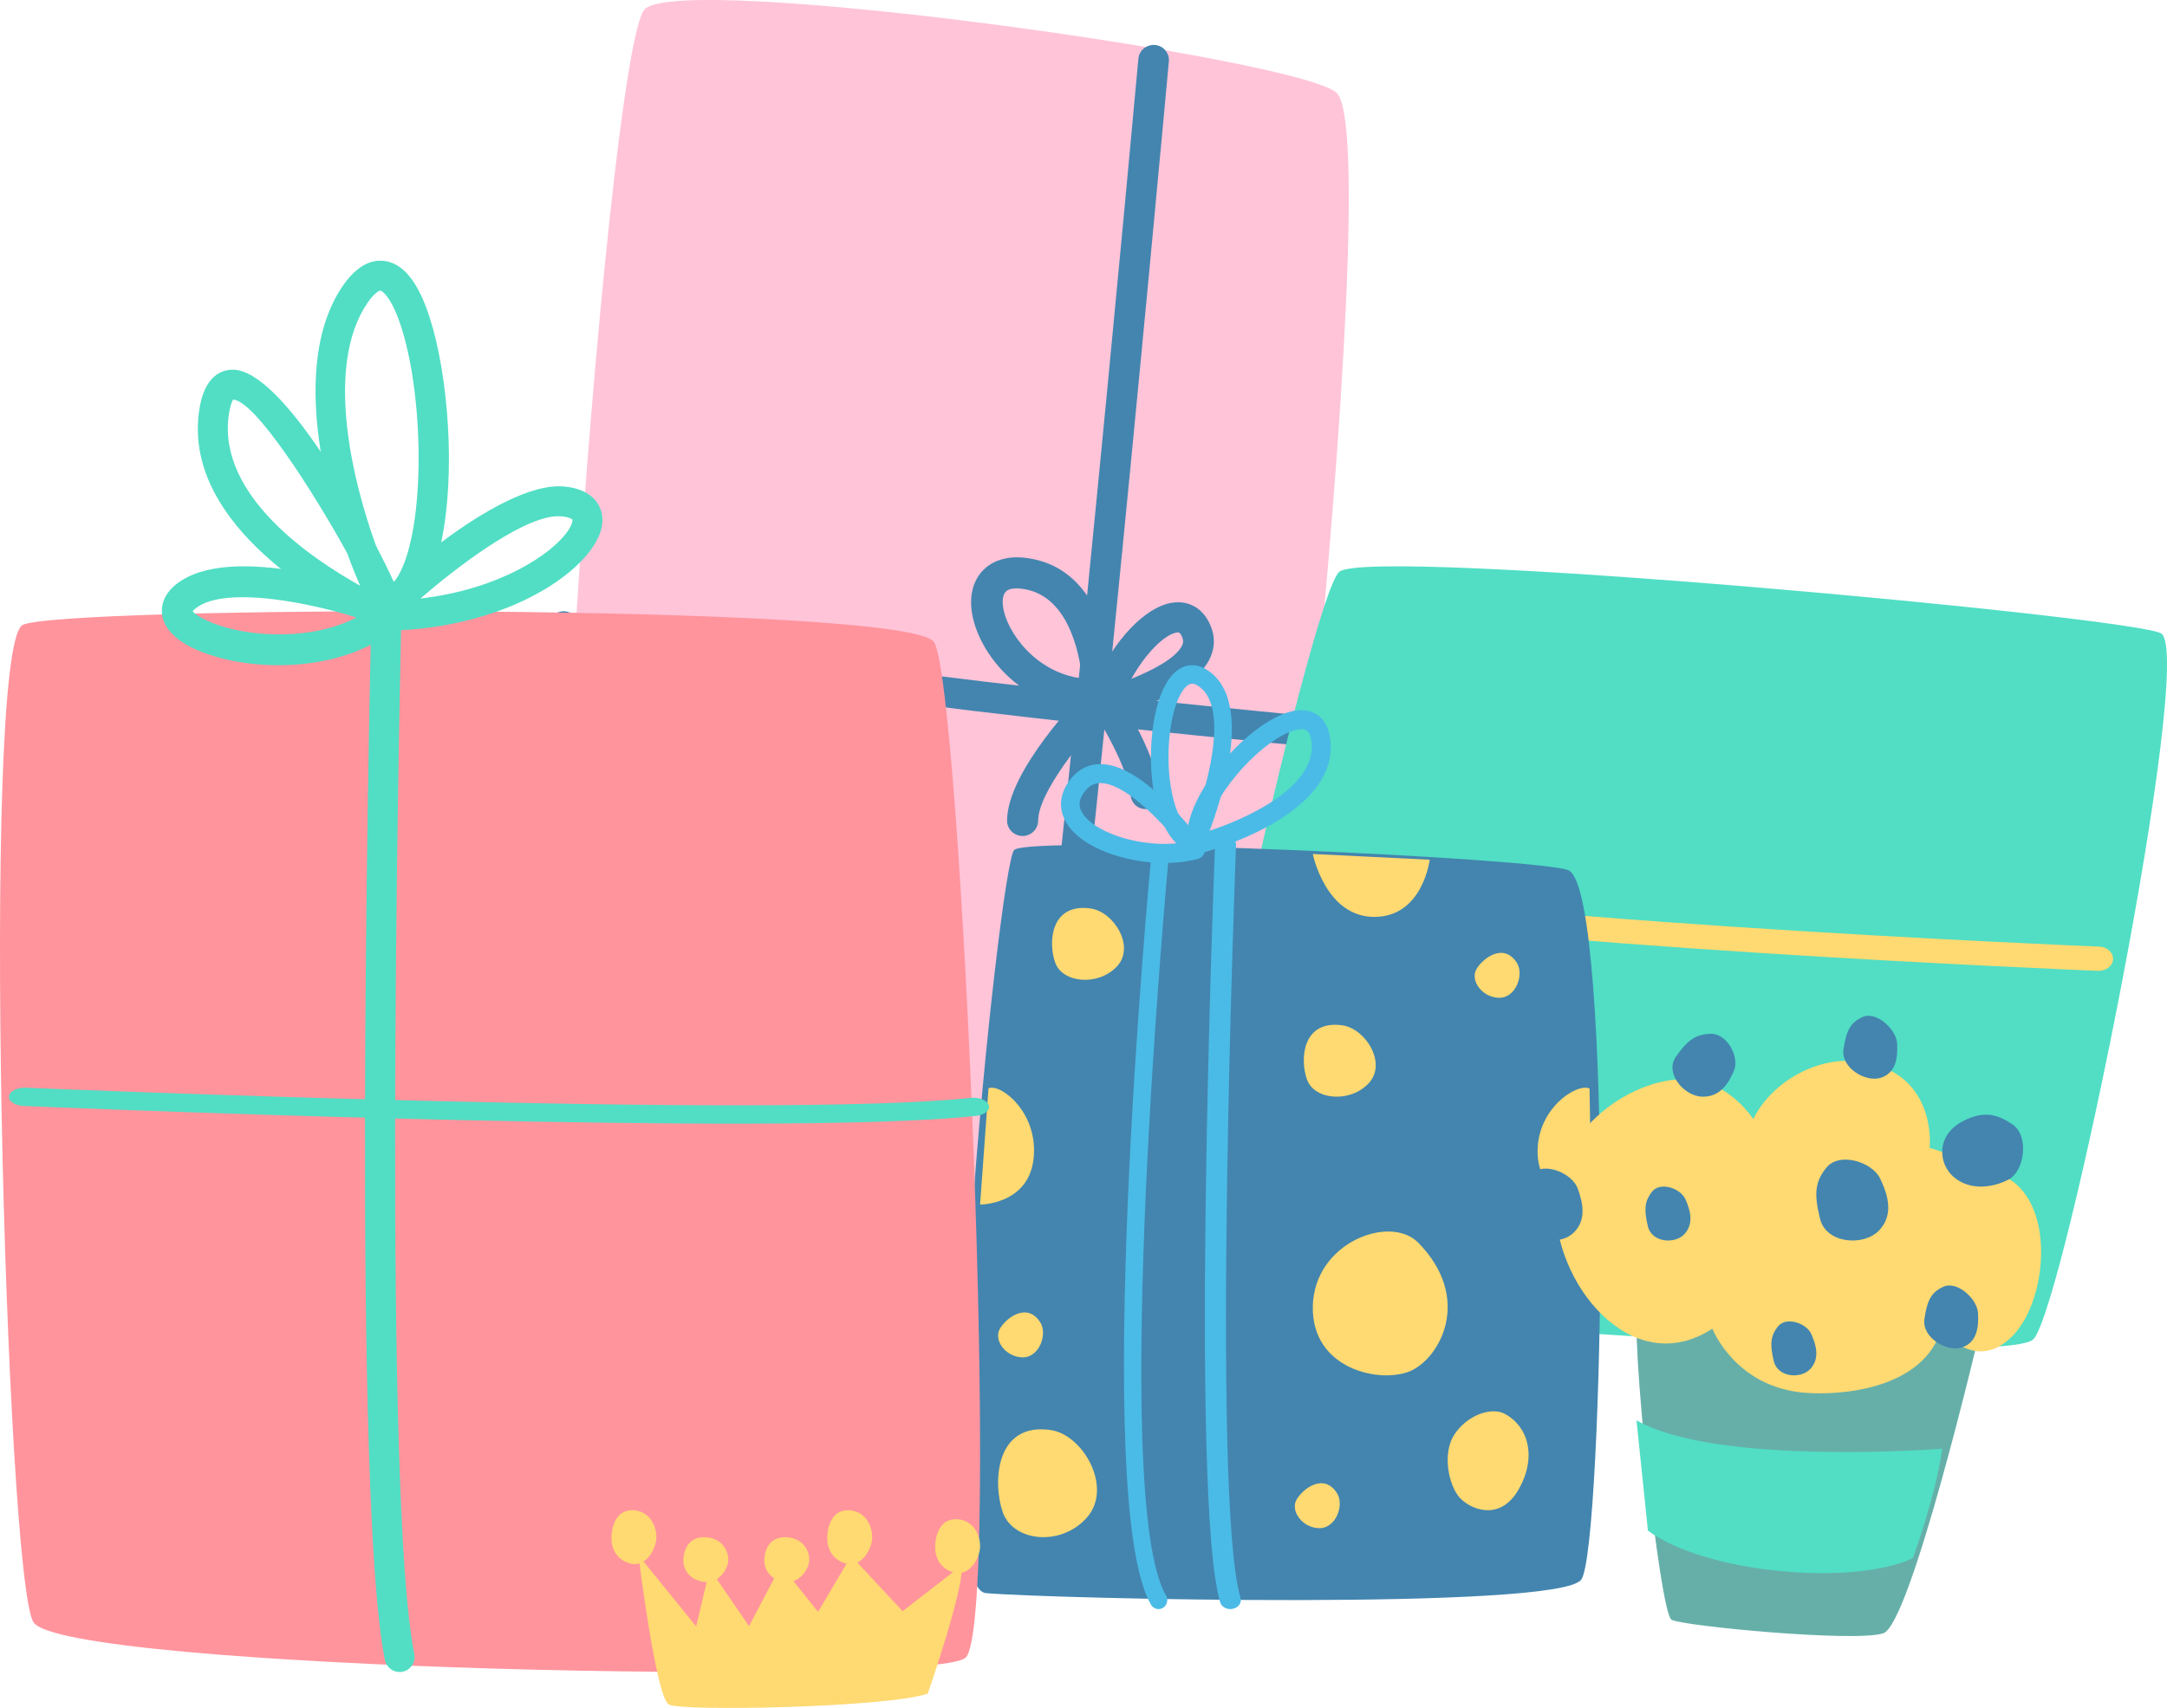 <?xml version="1.0" encoding="UTF-8"?>
<svg width="241px" height="190px" viewBox="0 0 241 190" version="1.1" xmlns="http://www.w3.org/2000/svg" xmlns:xlink="http://www.w3.org/1999/xlink">
    <title>Group 44</title>
    <g id="切圖" stroke="none" stroke-width="1" fill="none" fill-rule="evenodd" opacity="0.804">
        <g id="設計稿--v1-1" transform="translate(-1, -349)">
            <g id="Group-44" transform="translate(121.5, 444) scale(-1, 1) translate(-121.5, -444) translate(1, 349)">
                <path d="M92.393,10.285 C97.004,6.422 164.967,-3.094 169.273,1.005 C173.582,5.102 183.137,136.783 177.002,139.836 C170.872,142.888 108.669,153.479 104.874,150.467 C101.074,147.459 86.478,15.233 92.393,10.285" id="Fill-83" fill="#FFB5CE"></path>
                <path d="M128.001,150.973 C127.447,150.877 126.957,150.512 126.728,149.966 C123.392,142.045 111.514,12.339 111.006,6.821 C110.926,5.899 111.614,5.086 112.546,5.005 C113.488,4.933 114.31,5.6 114.394,6.519 C117.815,43.966 127.267,142.501 129.871,148.686 C130.229,149.541 129.817,150.518 128.949,150.871 C128.637,151 128.312,151.029 128.001,150.973" id="Fill-85" fill="#15679C"></path>
                <path d="M95.386,82.975 C94.657,82.846 94.076,82.241 94.007,81.468 C93.924,80.546 94.604,79.729 95.532,79.641 C96.203,79.583 162.768,73.452 177.747,68.098 C178.63,67.787 179.586,68.243 179.902,69.116 C180.213,69.991 179.761,70.953 178.884,71.267 C163.502,76.763 98.593,82.74 95.838,82.994 C95.684,83.006 95.533,83.001 95.386,82.975" id="Fill-87" fill="#15679C"></path>
                <path d="M110.151,70.364 C109.936,70.327 109.737,70.291 109.481,71.002 C109.407,71.217 109.358,71.49 109.584,71.901 C110.308,73.25 112.816,74.562 115.173,75.513 C113.529,72.55 111.425,70.588 110.151,70.364 M117.959,79.966 C117.906,79.958 117.864,79.947 117.817,79.934 C116.885,79.689 108.7,77.434 106.556,73.471 C105.939,72.32 105.832,71.083 106.253,69.902 C107.012,67.767 108.695,66.71 110.755,67.069 C113.665,67.579 117.125,71.213 119.16,75.899 C119.336,76.297 119.505,76.714 119.655,77.132 C119.703,77.26 119.747,77.39 119.791,77.518 C119.968,77.841 120.047,78.227 119.971,78.618 C119.809,79.529 118.921,80.136 117.992,79.974 C117.978,79.969 117.968,79.969 117.959,79.966" id="Fill-89" fill="#15679C"></path>
                <path d="M128.454,65.497 C128.159,65.443 127.801,65.443 127.39,65.491 C122.32,66.09 120.991,72.334 120.644,75.469 C125.866,74.857 129.118,70.184 129.451,67.466 C129.667,65.71 128.815,65.559 128.454,65.497 M118.451,78.952 C117.622,78.807 117,78.094 117,77.25 C117,76.675 117.107,63.218 126.972,62.055 C130.933,61.589 133.402,64.124 132.946,67.881 C132.352,72.735 126.925,79.476 118.653,78.973 C118.582,78.972 118.518,78.964 118.451,78.952" id="Fill-91" fill="#15679C"></path>
                <path d="M113.344,89.975 C112.509,89.819 111.919,89.019 112.009,88.132 C112.489,83.455 116.848,76.993 117.036,76.718 C117.553,75.953 118.567,75.772 119.306,76.307 C120.047,76.844 120.218,77.898 119.705,78.659 C118.576,80.324 115.581,85.328 115.256,88.488 C115.161,89.415 114.359,90.09 113.463,89.99 C113.418,89.987 113.383,89.981 113.344,89.975" id="Fill-93" fill="#15679C"></path>
                <path d="M126.965,92.971 C126.158,92.829 125.545,92.13 125.542,91.291 C125.539,88.185 120.6,82.043 117.491,78.903 C116.827,78.231 116.837,77.145 117.517,76.488 C118.203,75.825 119.299,75.842 119.961,76.511 C120.887,77.446 128.986,85.784 129,91.288 C129.005,92.229 128.229,92.994 127.279,93 C127.171,93 127.067,92.988 126.965,92.971" id="Fill-95" fill="#15679C"></path>
                <path d="M0.633,70.478 C3.178,68.697 88.873,60.744 92.067,63.621 C95.255,66.49 111.923,140.852 108.552,143.448 C105.177,146.03 18.238,152.492 14.855,148.977 C11.456,145.455 -3.196,73.142 0.633,70.478" id="Fill-131" fill="#26D6B6"></path>
                <path d="M99.233,100.652 C74.637,105.249 10.589,107.881 7.682,107.998 C6.794,108.035 6.036,107.466 6.002,106.722 C5.955,105.977 6.64,105.343 7.522,105.305 C8.288,105.282 83.588,102.181 102.905,97.065 C103.731,96.837 104.659,97.23 104.926,97.944 C105.191,98.648 104.724,99.406 103.873,99.627 C102.553,99.981 101,100.321 99.233,100.652" id="Fill-133" fill="#FFD04F"></path>
                <path d="M66.531,96.828 C69.248,95.466 126.518,92.859 128.21,94.555 C129.904,96.252 138.142,176.602 131.365,177.221 C124.587,177.848 67.619,179.169 65.14,175.722 C62.658,172.276 61.453,99.372 66.531,96.828" id="Fill-244" fill="#15679C"></path>
                <path d="M104.173,179 C104.073,179 103.978,178.988 103.883,178.969 C103.258,178.833 102.876,178.285 103.037,177.749 C106.343,166.598 103.563,94.759 103.536,94.034 C103.513,93.48 104.017,93.017 104.665,93 C105.278,92.984 105.853,93.413 105.87,93.967 C105.986,96.938 108.688,166.819 105.3,178.244 C105.169,178.7 104.689,179 104.173,179" id="Fill-246" fill="#1EAAE0"></path>
                <path d="M112.155,179 C111.982,179 111.811,178.954 111.652,178.857 C111.192,178.574 111.046,177.959 111.321,177.491 C117.657,166.678 111.069,95.806 111.005,95.091 C110.952,94.543 111.347,94.058 111.879,94.005 C112.409,93.952 112.887,94.353 112.937,94.898 C113.217,97.843 119.652,167.147 112.99,178.517 C112.808,178.828 112.484,179 112.155,179" id="Fill-248" fill="#1EAAE0"></path>
                <path d="M96.268,81.122 C95.931,81.122 95.298,81.122 95.139,82.585 C94.589,87.59 102.466,91.15 106.837,92.531 C106.576,90.74 105.348,88.414 103.42,86.134 C100.963,83.23 97.957,81.122 96.268,81.122 M107.888,95 C107.8,95 107.716,94.987 107.63,94.969 C106.997,94.805 92.108,90.866 93.042,82.351 C93.374,79.325 95.411,79 96.268,79 C99.137,79 102.781,82.098 105.028,84.757 C106.394,86.371 109.508,90.514 108.929,94.11 C108.887,94.404 108.717,94.666 108.466,94.827 C108.291,94.942 108.095,95 107.888,95" id="Fill-250" fill="#1EAAE0"></path>
                <path d="M108.423,76.056 C108.205,76.056 107.951,76.153 107.669,76.35 C104.151,78.797 106.861,88.049 108.616,92.521 C110.782,90.666 111.515,85.14 110.768,80.674 C110.237,77.499 109.179,76.056 108.423,76.056 M108.149,95 C107.779,95 107.421,94.774 107.26,94.397 C106.574,92.805 100.716,78.726 106.59,74.635 C107.199,74.214 107.811,74 108.423,74 C110.462,74 112.019,76.301 112.689,80.317 C113.542,85.393 112.798,93.289 108.482,94.938 C108.375,94.982 108.264,95 108.149,95" id="Fill-252" fill="#1EAAE0"></path>
                <path d="M109.912,93.795 C110.428,93.853 110.956,93.879 111.502,93.879 C115.644,93.879 119.888,92.173 120.779,90.153 C120.983,89.693 121.145,88.956 120.229,87.89 C119.772,87.361 119.259,87.116 118.617,87.116 C115.928,87.116 112.064,91.157 109.912,93.795 M111.502,96 C110.179,96 108.925,95.847 107.778,95.55 C107.442,95.464 107.172,95.213 107.06,94.877 C106.944,94.546 106.999,94.175 107.201,93.892 C107.859,92.985 113.786,85 118.617,85 C119.862,85 120.924,85.5 121.779,86.489 C123.007,87.92 123.323,89.529 122.662,91.025 C121.237,94.255 115.85,96 111.502,96" id="Fill-254" fill="#1EAAE0"></path>
                <path d="M64.221,121.091 L64,134 C64,134 69.691,133.661 69.988,128.532 C70.271,123.404 65.616,120.43 64.221,121.091" id="Fill-256" fill="#FFD04F"></path>
                <path d="M131.064,121.066 L132,134 C132,134 126.617,134.019 126.051,128.895 C125.488,123.767 129.716,120.488 131.064,121.066" id="Fill-258" fill="#FFD04F"></path>
                <path d="M83.262,138.248 C86.389,135.054 94.825,138.202 94.997,145.285 C95.166,152.37 87.423,153.964 84.126,152.508 C80.822,151.055 77.212,144.428 83.262,138.248" id="Fill-260" fill="#FFD04F"></path>
                <path d="M82,95.638 C82,95.638 82.752,102.006 88.173,102 C93.593,101.993 95,95 95,95 L82,95.638 Z" id="Fill-262" fill="#FFD04F"></path>
                <path d="M91.741,114.056 C89.124,114.41 86.705,118.299 88.787,120.511 C90.867,122.726 94.803,122.364 95.63,120.127 C96.46,117.887 96.183,113.454 91.741,114.056" id="Fill-264" fill="#FFD04F"></path>
                <path d="M119.738,101.056 C117.127,101.411 114.707,105.297 116.784,107.513 C118.863,109.726 122.796,109.364 123.633,107.126 C124.458,104.888 124.181,100.453 119.738,101.056" id="Fill-266" fill="#FFD04F"></path>
                <path d="M72.307,107.104 C71.468,108.418 72.42,111.053 74.312,110.999 C76.199,110.946 77.551,109.04 76.779,107.773 C76.009,106.514 73.734,104.87 72.307,107.104" id="Fill-268" fill="#FFD04F"></path>
                <path d="M92.308,166.104 C91.465,167.42 92.425,170.052 94.312,169.999 C96.198,169.949 97.551,168.041 96.779,166.776 C96.009,165.514 93.738,163.87 92.308,166.104" id="Fill-270" fill="#FFD04F"></path>
                <path d="M125.307,147.105 C124.467,148.416 125.422,151.05 127.308,150.999 C129.2,150.946 130.551,149.038 129.779,147.775 C129.009,146.51 126.734,144.871 125.307,147.105" id="Fill-272" fill="#FFD04F"></path>
                <path d="M124.139,159.084 C120.544,159.615 117.221,165.442 120.081,168.768 C122.94,172.088 128.349,171.546 129.495,168.187 C130.629,164.832 130.25,158.178 124.139,159.084" id="Fill-274" fill="#FFD04F"></path>
                <path d="M73.615,157.298 C71.097,158.654 70.016,162.011 72.104,165.684 C74.198,169.357 77.566,167.882 78.717,166.545 C79.867,165.207 80.642,161.731 79.264,159.599 C77.889,157.468 75.182,156.451 73.615,157.298" id="Fill-276" fill="#FFD04F"></path>
                <path d="M21,148.861 C21,148.861 28.504,180.651 31.542,181.69 C34.587,182.724 53.733,180.896 55.092,180.196 C56.454,179.503 59.796,147.406 58.826,145.484 C57.857,143.565 21.951,147.908 21,148.861" id="Fill-292" fill="#419C94"></path>
                <path d="M32.724,118.349 C38.642,116.814 44.173,120.616 46.005,124.493 C46.005,124.493 48.358,120.836 52.259,120.168 C58.238,119.151 67.614,124.815 67.988,133.658 C68.365,142.493 59.667,153.71 50.559,147.81 C50.559,147.81 48.062,154.267 40.358,154.929 C36.478,155.264 27.15,154.645 25.091,147.849 C25.091,147.849 21.375,152.891 17.165,148.603 C13.155,144.507 12.339,133.279 18.364,130.741 C24.39,128.205 26.393,127.704 26.393,127.704 C26.393,127.704 25.572,120.215 32.724,118.349" id="Fill-294" fill="#FFD04F"></path>
                <path d="M17.182,125.083 C15.288,126.365 15.851,130.276 17.595,131.201 C19.334,132.124 21.844,132.478 23.656,130.988 C25.462,129.496 25.704,126.343 22.784,124.77 C20.354,123.456 18.776,124 17.182,125.083" id="Fill-296" fill="#15679C"></path>
                <path d="M50.82,115.003 C48.88,114.901 47.535,117.637 48.151,119.088 C48.76,120.544 49.718,122.07 51.72,121.998 C53.72,121.925 55.893,119.393 54.62,117.558 C53.344,115.722 52.454,115.087 50.82,115.003" id="Fill-298" fill="#15679C"></path>
                <path d="M37.901,129.917 C36.434,128.077 32.767,129.28 31.897,131.112 C31.022,132.951 30.355,135.159 32.047,136.906 C33.734,138.648 37.88,138.376 38.579,135.609 C39.273,132.836 39.15,131.475 37.901,129.917" id="Fill-300" fill="#15679C"></path>
                <path d="M43.314,147.612 C42.394,146.387 40.102,147.182 39.556,148.409 C39.015,149.632 38.6,151.108 39.648,152.267 C40.706,153.433 43.303,153.252 43.736,151.403 C44.172,149.558 44.092,148.648 43.314,147.612" id="Fill-302" fill="#15679C"></path>
                <path d="M57.316,132.613 C56.396,131.385 54.103,132.184 53.557,133.41 C53.011,134.631 52.6,136.109 53.653,137.267 C54.704,138.433 57.301,138.252 57.738,136.406 C58.171,134.553 58.091,133.649 57.316,132.613" id="Fill-304" fill="#15679C"></path>
                <path d="M70.755,130.633 C69.294,129.151 66.156,130.518 65.539,132.201 C64.922,133.892 64.519,135.885 66.153,137.272 C67.797,138.656 71.449,138.056 71.833,135.57 C72.21,133.072 71.988,131.89 70.755,130.633" id="Fill-306" fill="#15679C"></path>
                <path d="M33.878,113.145 C32.322,112.429 30.097,114.523 30.017,116.057 C29.934,117.595 30.104,119.31 31.784,119.883 C33.456,120.46 36.283,118.822 35.977,116.718 C35.663,114.615 35.192,113.748 33.878,113.145" id="Fill-308" fill="#15679C"></path>
                <path d="M24.877,143.146 C23.324,142.428 21.104,144.518 21.017,146.057 C20.934,147.596 21.101,149.312 22.781,149.885 C24.458,150.458 27.287,148.817 26.976,146.72 C26.673,144.615 26.191,143.746 24.877,143.146" id="Fill-310" fill="#15679C"></path>
                <path d="M25,161.161 C25,161.161 50.069,163.13 59,158 L57.727,170.279 C51.204,175.058 34.882,176.453 28.26,173.334 C28.26,173.334 25.663,166.227 25,161.161" id="Fill-312" fill="#26D6B6"></path>
                <path d="M238.528,69.553 C235.403,67.391 140.094,67.039 137.123,71.427 C134.15,75.818 129.487,181.261 133.656,184.444 C137.834,187.625 234.23,185.752 237.295,180.435 C240.362,175.118 243.199,72.78 238.528,69.553" id="Fill-350" fill="#FF7A85"></path>
                <path d="M137.655,124.543 C165.132,126.106 235.186,123.168 238.368,123.033 C239.338,122.992 240.07,122.502 239.995,121.944 C239.926,121.383 239.074,120.962 238.107,121.003 C237.277,121.038 154.908,124.494 133.093,122.136 C132.156,122.026 131.212,122.394 131.031,122.948 C130.851,123.502 131.482,124.03 132.442,124.135 C133.933,124.297 135.686,124.431 137.655,124.543" id="Fill-352" fill="#26D6B6"></path>
                <path d="M200.174,33.756 C199.349,32.529 198.797,32.319 198.687,32.33 C198.412,32.37 197.403,33.195 196.381,36.365 C193.698,44.682 193.7,59.918 197.036,64.553 C197.098,64.609 197.157,64.663 197.214,64.715 C197.672,63.701 198.352,62.308 199.188,60.691 C201.765,53.615 204.919,40.809 200.174,33.756 M202.38,61.552 C201.877,62.952 201.381,64.173 200.941,65.159 C206.566,62.025 216.722,55.08 215.573,46.286 C215.389,44.891 215.071,44.494 215.101,44.457 C212.686,44.455 206.059,54.855 202.38,61.552 M178.522,57.441 C177.678,57.524 177.37,57.751 177.339,57.8 C177.308,57.875 177.326,58.317 177.883,59.117 C179.65,61.66 185.463,65.562 194.247,66.584 C190.385,63.248 183.379,57.842 179.338,57.444 C179.055,57.416 178.781,57.415 178.522,57.441 M196.227,185.97 C195.332,185.782 194.742,184.91 194.925,184.002 C198.371,166.908 196.673,82.701 196.398,70.106 C183.154,69.393 174.189,62.534 174.003,58.022 C173.934,56.351 174.996,54.442 178.192,54.125 C181.953,53.748 187.428,56.967 191.932,60.335 C190.308,52.694 191.13,41.798 193.207,35.342 C194.476,31.394 196.115,29.33 198.219,29.034 C199.894,28.801 201.497,29.758 202.94,31.896 C206.241,36.801 206.375,43.765 205.328,50.258 C208.659,45.326 212.308,41.174 215.06,41.127 C216.259,41.107 218.332,41.701 218.879,45.854 C220.564,58.694 204.118,67.453 199.724,69.554 C199.979,80.849 201.801,166.768 198.193,184.668 C198.021,185.508 197.239,186.076 196.397,185.992 C196.342,185.987 196.285,185.976 196.227,185.97" id="Fill-354" fill="#26D6B6"></path>
                <path d="M201.347,68.689 C205.572,70.9 211.3,70.968 215.457,69.912 C218.25,69.204 219.446,68.215 219.571,68.012 C219.571,68.012 219.518,67.892 219.259,67.687 C218.436,67.023 217.191,66.66 215.696,66.513 C211.635,66.113 205.718,67.335 201.347,68.689 M196.557,69.514 C195.858,68.873 195.811,67.785 196.451,67.087 C196.778,66.734 197.217,66.548 197.664,66.532 C197.846,66.323 198.087,66.159 198.371,66.058 C200.1,65.441 215.427,60.208 221.418,65.008 C223.053,66.32 223.082,67.754 222.953,68.488 C222.634,70.28 220.848,71.774 217.787,72.805 C214.819,73.807 211.102,74.234 207.433,73.874 C203.387,73.474 199.399,72.119 196.557,69.514" id="Fill-356" fill="#26D6B6"></path>
                <path d="M137.821,188.402 C137.821,188.402 133.912,177.21 134.002,174.108 L140.617,179.231 L146.341,173.082 L150.022,179.306 L154.148,174.15 L157.699,180.899 L162.062,174.523 L163.579,180.928 L170,173 C170,173 168.063,188.805 166.617,189.615 C165.17,190.421 142.139,189.936 137.821,188.402" id="Fill-382" fill="#FFD04F"></path>
                <path d="M136.927,171.271 C136.855,170.853 136.477,168.846 134.474,169.009 C132.477,169.174 131.804,171.257 132.048,172.501 C132.295,173.749 133.311,175.216 134.704,174.973 C136.097,174.732 137.314,173.525 136.927,171.271" id="Fill-384" fill="#FFD04F"></path>
                <path d="M148.927,170.265 C148.856,169.851 148.477,167.845 146.478,168.01 C144.478,168.172 143.804,170.252 144.048,171.498 C144.295,172.748 145.311,174.214 146.702,173.974 C148.096,173.73 149.316,172.519 148.927,170.265" id="Fill-386" fill="#FFD04F"></path>
                <path d="M172.928,170.267 C172.857,169.854 172.479,167.851 170.476,168.009 C168.478,168.174 167.802,170.256 168.048,171.502 C168.295,172.75 169.31,174.211 170.704,173.975 C172.096,173.729 173.313,172.523 172.928,170.267" id="Fill-388" fill="#FFD04F"></path>
                <path d="M155.927,172.891 C155.856,172.544 155.474,170.871 153.475,171.008 C151.473,171.143 150.802,172.879 151.049,173.918 C151.295,174.956 152.311,176.18 153.706,175.978 C155.095,175.777 156.314,174.768 155.927,172.891" id="Fill-390" fill="#FFD04F"></path>
                <path d="M164.927,172.891 C164.859,172.546 164.476,170.871 162.478,171.008 C160.478,171.14 159.803,172.876 160.048,173.918 C160.295,174.958 161.312,176.181 162.704,175.978 C164.098,175.776 165.314,174.769 164.927,172.891" id="Fill-392" fill="#FFD04F"></path>
            </g>
        </g>
    </g>
</svg>